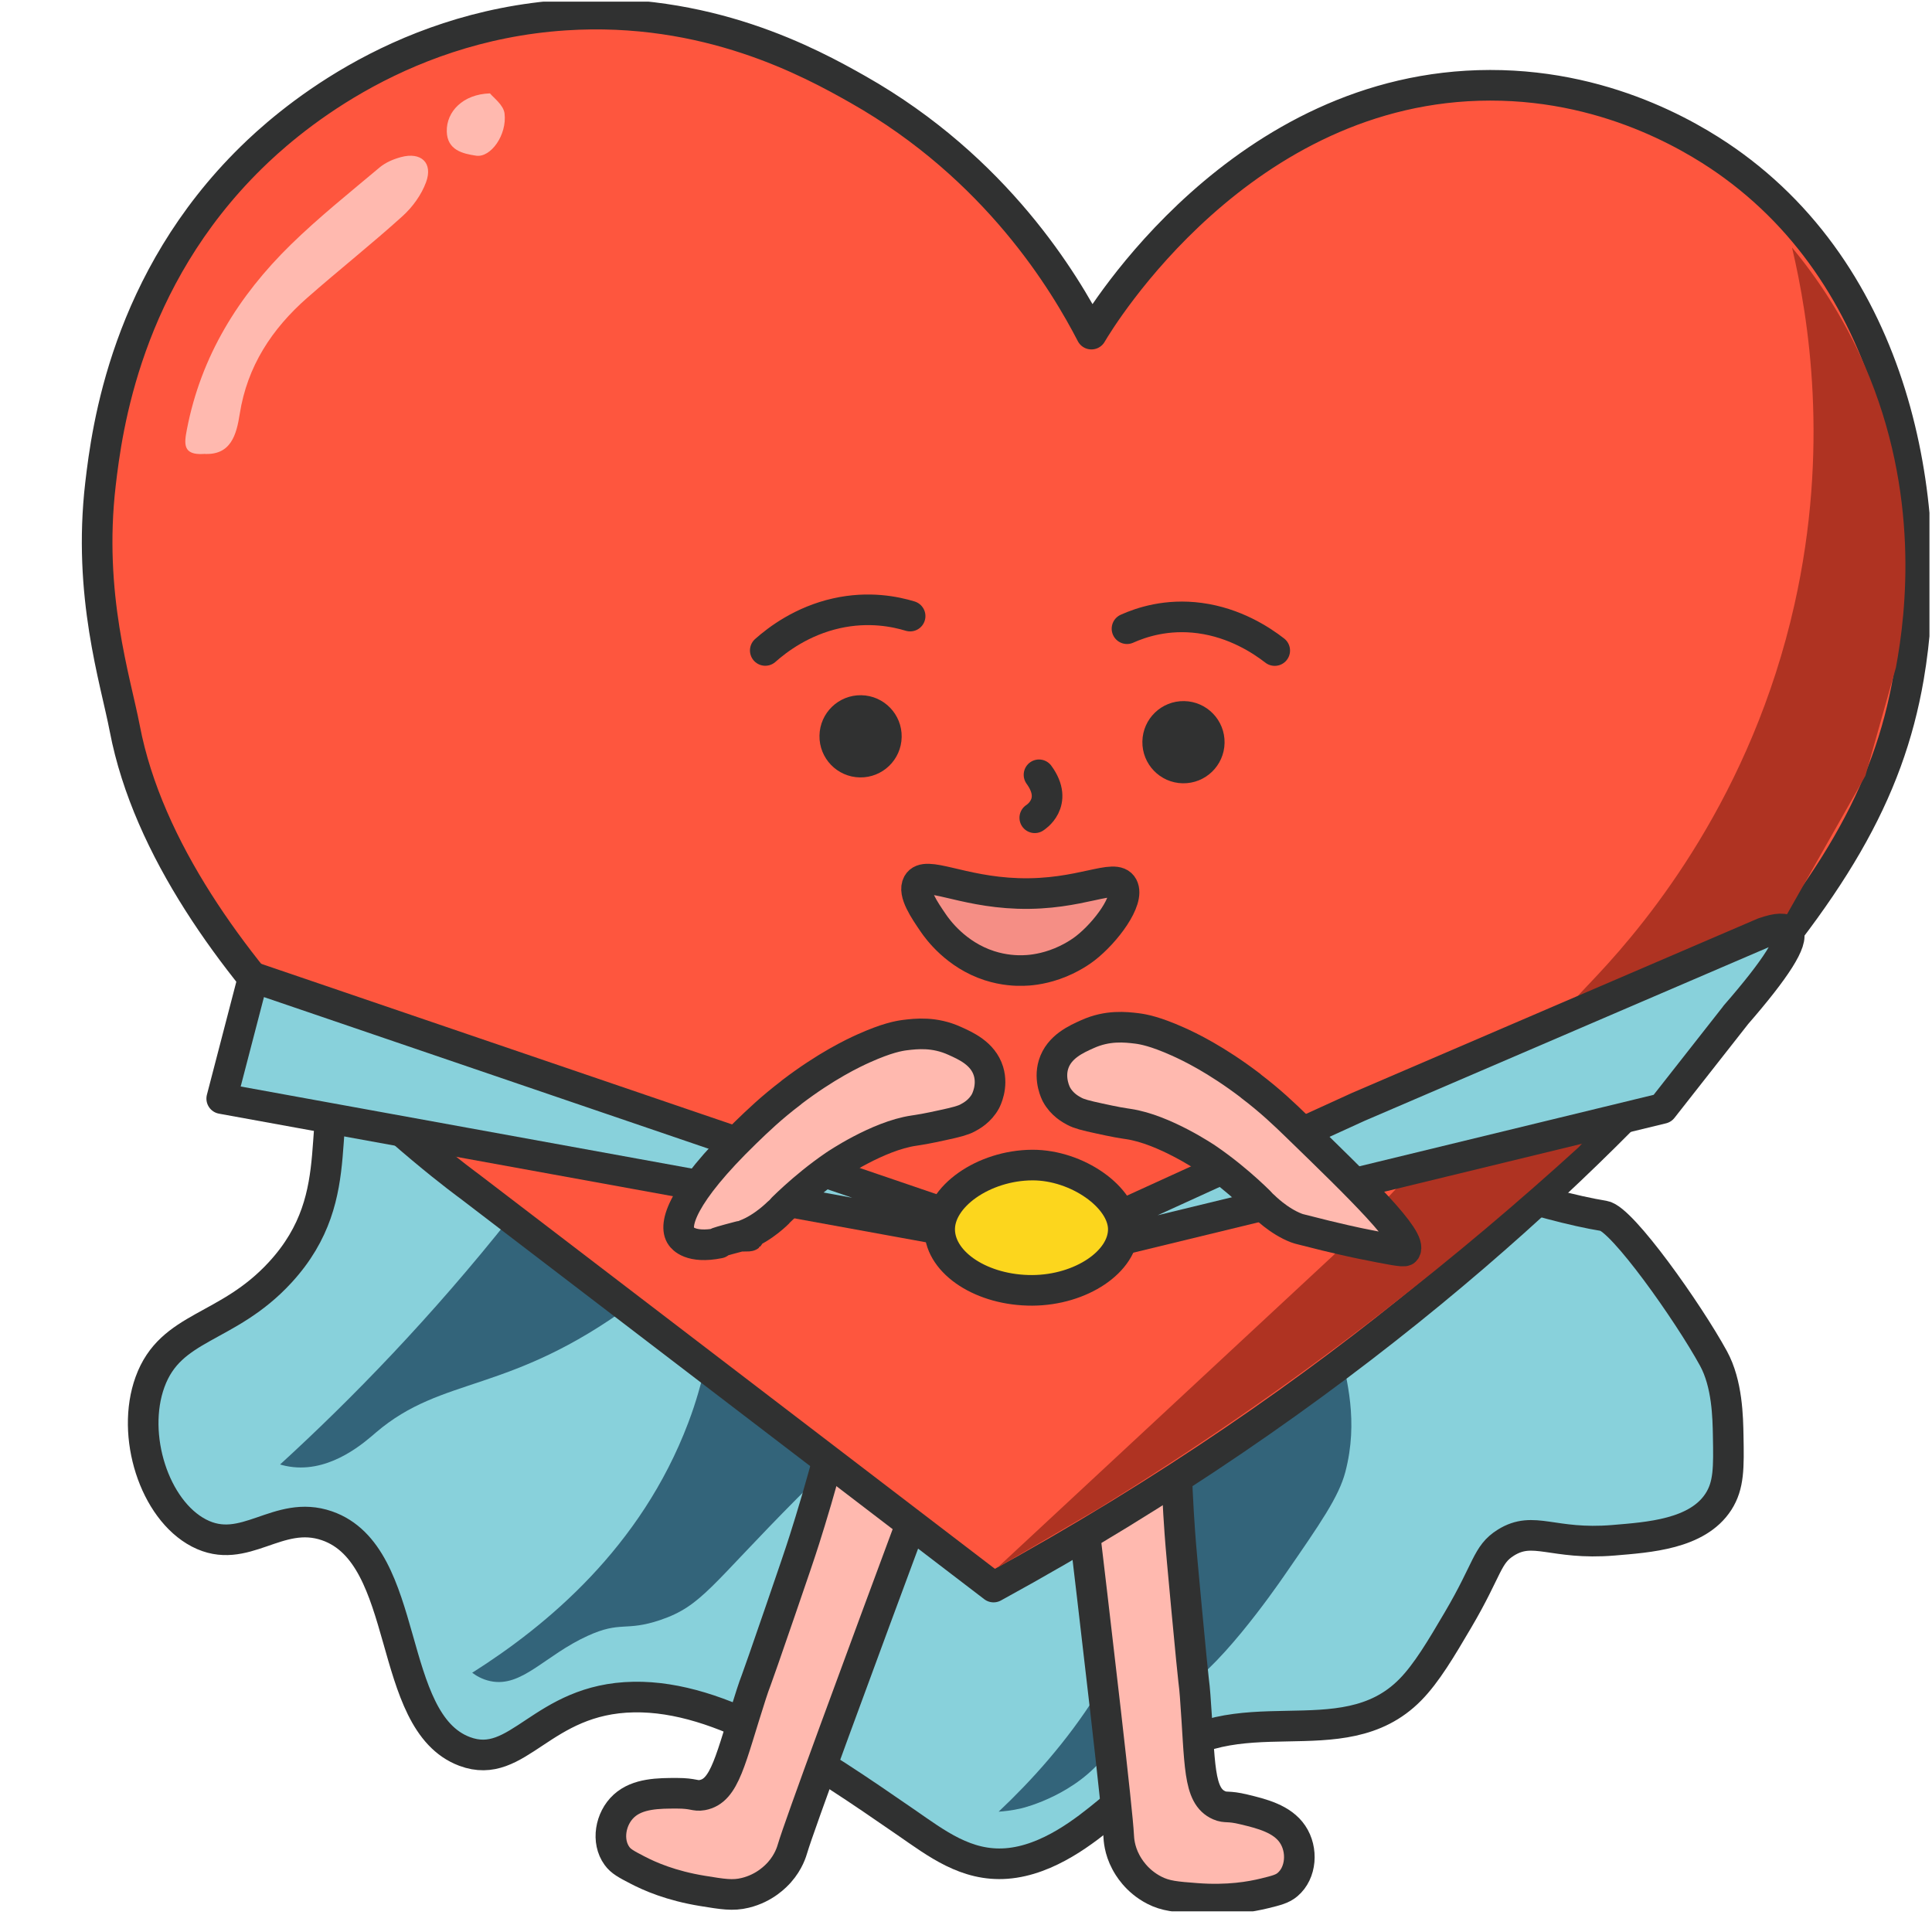 <svg width="464" height="460" viewBox="0 0 464 460" fill="none" xmlns="http://www.w3.org/2000/svg">
<g clip-path="url(#clip0_2848_2265)">
<path d="M83.917 252.873C74.469 267.72 84.77 286.596 67.283 305.591C54.54 319.446 41.003 318.175 36.021 331.931C31.377 344.733 37.053 362.577 47.772 368.175C58.788 373.911 66.688 362.339 78.538 366.448C98.863 373.494 92.551 413.49 111.586 420.636C124.528 425.479 130.006 407.952 152.217 407.575C173.336 407.218 195.726 422.601 217.639 437.706C224.884 442.708 232.049 448.285 241.735 447.551C251.819 446.796 260.83 439.472 265.832 435.383C272.442 430.004 273.216 427.503 277.305 423.792C296.578 406.305 322.163 422.64 338.697 405.828C342.628 401.839 346.141 395.884 350.17 389.036C357.415 376.73 357.018 373.395 361.643 370.497C368.372 366.289 372.818 371.132 387.466 369.922C395.942 369.207 407.653 368.492 412.714 360.652C415.255 356.702 415.195 352.435 415.056 344.892C414.977 340.406 414.838 332.308 411.523 326.254C405.39 315.059 389.57 292.734 385.203 292.019C326.828 282.492 117.064 180.667 83.917 232.77V252.873Z" fill="#88D1DB" stroke="#303131" stroke-width="7.351" stroke-linecap="round" stroke-linejoin="round"/>
<path d="M227.573 249.856C217.708 275.283 215.704 295.092 215.803 308.847C215.862 316.727 216.656 326.97 211.019 338.303C207.943 344.516 205.7 345.489 191.607 359.681C170.746 380.681 168.602 385.663 158.618 389.057C150.163 391.915 149.15 389.216 141.151 392.868C130.81 397.572 125.332 405.373 117.749 403.745C115.784 403.328 114.315 402.415 113.402 401.74C131.346 390.387 153.954 371.649 165.287 341.717C167.431 336.08 168.185 332.607 169.416 328.458C175.391 308.411 189.821 280.98 227.553 249.876L227.573 249.856Z" fill="#33647A"/>
<path d="M359.321 181.615C354.855 208.51 356.919 228.339 359.817 241.757C361.485 249.459 364.343 259.324 361.147 271.57C359.579 277.545 355.212 283.837 346.499 296.441C344.017 300.034 329.945 320.2 320.794 324.488C320.08 324.825 317.082 326.155 313.649 328.735C312.954 329.251 311.088 330.72 308.885 332.983C306.245 335.722 304.836 337.886 303.863 339.215C296.618 349.041 284.153 352.177 283.379 352.355C281.037 352.911 279.092 353.09 277.881 353.169C293.403 338.521 312.041 315.714 317.082 284.214C318.035 278.259 318.075 274.687 318.432 270.379C320.179 249.538 328.734 219.745 359.321 181.595V181.615Z" fill="#467C93" stroke="#303131" stroke-width="7.351" stroke-linecap="round" stroke-linejoin="round"/>
<path d="M169.213 222.518C169.252 240.6 168.438 258.762 169.55 276.745C170.066 284.903 168.955 291.433 166.335 296.991C162.762 304.593 157.264 309.218 151.825 313.208C122.151 335.002 106.47 330.218 90.293 344.033C87.772 346.197 79.932 353.322 70.464 352.35C69.095 352.211 67.983 351.933 67.269 351.715C84.458 335.994 103.612 316.324 122.707 292.247C142.456 267.337 157.621 243.419 169.213 222.518Z" fill="#33647A"/>
<path d="M321.282 263.545C316.816 290.441 318.88 310.27 321.778 323.687C323.445 331.389 326.304 341.254 323.108 353.501C321.54 359.475 317.173 365.767 308.46 378.371C305.978 381.964 291.906 402.13 282.755 406.418C282.041 406.755 279.043 408.085 275.61 410.665C274.915 411.181 273.049 412.65 270.846 414.913C268.206 417.652 266.797 419.816 265.824 421.146C258.579 430.971 246.114 434.107 245.34 434.286C242.998 434.841 241.053 435.02 239.842 435.099C255.364 420.451 274.002 397.645 279.043 366.144C279.996 360.19 280.036 356.617 280.393 352.31C282.14 331.468 290.695 301.675 321.282 263.525V263.545Z" fill="#33647A"/>
<path d="M222.364 356.306C204.698 403.884 192.055 438.203 190.348 443.939C190.149 444.614 189.435 447.135 187.192 449.656C186.437 450.489 183.738 453.447 178.974 454.598C175.977 455.333 173.555 454.916 168.673 454.122C161.15 452.891 156.068 450.668 153.032 449.08C150.431 447.73 149.121 447.036 148.188 445.746C145.608 442.212 146.561 436.734 149.856 433.717C153.171 430.68 158.252 430.68 162.579 430.68C166.688 430.68 166.846 431.434 168.653 431.117C174.191 430.124 175.381 422.522 180.443 406.862C181.733 402.892 180.106 408.152 187.39 386.933C190.526 377.803 192.114 373.178 193.206 369.724C194.873 364.464 197.156 356.981 199.557 347.751" fill="#FFB9AF"/>
<path d="M222.364 356.306C204.698 403.884 192.055 438.203 190.348 443.939C190.149 444.614 189.435 447.135 187.192 449.656C186.437 450.489 183.738 453.447 178.974 454.598C175.977 455.333 173.555 454.916 168.673 454.122C161.15 452.891 156.068 450.668 153.032 449.08C150.431 447.73 149.121 447.036 148.188 445.746C145.608 442.212 146.561 436.734 149.856 433.717C153.171 430.68 158.252 430.68 162.579 430.68C166.688 430.68 166.846 431.434 168.653 431.117C174.191 430.124 175.381 422.522 180.443 406.862C181.733 402.892 180.106 408.152 187.39 386.933C190.526 377.803 192.114 373.178 193.206 369.724C194.873 364.464 197.156 356.981 199.557 347.751" stroke="#303131" stroke-width="7.351" stroke-linecap="round" stroke-linejoin="round"/>
<path d="M258.171 348.207C264.145 398.603 268.373 434.927 268.671 440.921C268.711 441.616 268.81 444.256 270.398 447.213C270.934 448.206 272.859 451.719 277.226 453.962C279.965 455.371 282.426 455.55 287.349 455.927C294.951 456.502 300.409 455.53 303.724 454.716C306.563 454.021 308.012 453.644 309.222 452.612C312.557 449.793 312.934 444.236 310.433 440.524C307.932 436.792 302.99 435.582 298.782 434.569C294.792 433.597 294.455 434.291 292.787 433.557C287.647 431.294 288.282 423.633 287.031 407.218C286.714 403.069 287.051 408.547 284.967 386.217C284.074 376.61 283.617 371.728 283.359 368.115C282.962 362.617 282.526 354.797 282.347 345.269" fill="#FFB9AF"/>
<path d="M258.171 348.207C264.145 398.603 268.373 434.927 268.671 440.921C268.711 441.616 268.81 444.256 270.398 447.213C270.934 448.206 272.859 451.719 277.226 453.962C279.965 455.371 282.426 455.55 287.349 455.927C294.951 456.502 300.409 455.53 303.724 454.716C306.563 454.021 308.012 453.644 309.222 452.612C312.557 449.793 312.934 444.236 310.433 440.524C307.932 436.792 302.99 435.582 298.782 434.569C294.792 433.597 294.455 434.291 292.787 433.557C287.647 431.294 288.282 423.633 287.031 407.218C286.714 403.069 287.051 408.547 284.967 386.217C284.074 376.61 283.617 371.728 283.359 368.115C282.962 362.617 282.526 354.797 282.347 345.269" stroke="#303131" stroke-width="7.351" stroke-linecap="round" stroke-linejoin="round"/>
<path d="M262.12 80.246C264.224 76.634 298.146 20.541 357.851 20.481C387.744 20.442 409.022 34.475 416.306 39.814C457.652 70.123 464.738 125.68 458.386 162.619C453.543 190.745 439.947 213.671 409.856 247.235C377.383 283.44 323.036 335.007 238.619 381.156L112.678 284.849C112.678 284.849 41.083 232.984 29.967 174.965C27.744 163.334 21.035 142.889 24.131 116.272C25.68 103.033 30.285 67.325 60.336 37.849C67.958 30.366 94.516 6.329 135.682 3.629C169.803 1.387 194.673 15.043 206.027 21.474C239.413 40.39 255.808 68.039 262.12 80.246Z" fill="#FE563E" stroke="#303131" stroke-width="7.351" stroke-linecap="round" stroke-linejoin="round"/>
<path d="M430.399 59.525C434.369 76.337 439.39 107.618 430.974 145.153C420.673 191.043 395.981 220.976 383.873 233.937L320.257 301.463L239.571 376.472C247.57 371.788 255.57 367.123 263.588 362.439C285.323 349.081 308.566 333.321 332.504 314.742C349.534 301.542 365.036 288.363 379.109 275.56C394.79 258.689 410.47 241.817 426.151 224.926C433.436 212.064 440.72 199.182 448.005 186.319C450.446 177.665 452.888 168.991 455.329 160.337C457.83 146.959 461.125 118.496 447.866 87.869C442.685 75.92 436.234 66.511 430.419 59.485L430.399 59.525Z" fill="#AF3322"/>
<path d="M48.944 109.029C43.803 109.346 44.239 106.508 44.894 103.094C48.288 85.508 57.28 71.038 69.864 58.732C76.593 52.162 83.997 46.247 91.222 40.173C92.631 39.002 94.517 38.208 96.303 37.731C101.146 36.421 104.044 39.121 102.317 43.785C101.206 46.802 99.062 49.76 96.66 51.923C89.217 58.652 81.337 64.885 73.794 71.514C65.299 78.978 59.384 87.949 57.578 99.402C56.804 104.344 55.494 109.426 48.944 109.009V109.029Z" fill="#FFB9AF"/>
<path d="M117.66 22.407C118.434 23.399 120.935 25.186 121.173 27.25C121.808 32.391 117.858 37.909 114.365 37.393C111.11 36.916 107.398 36.043 107.299 31.557C107.199 26.813 111.169 22.625 117.66 22.427V22.407Z" fill="#FFB9AF"/>
<path d="M57.041 249.279L60.832 234.71L156.683 267.401L252.553 300.112L152.892 281.97L53.25 263.848L57.041 249.279Z" fill="#88D1DB" stroke="#303131" stroke-width="7.351" stroke-linecap="round" stroke-linejoin="round"/>
<path d="M416.822 243.842C410.967 251.305 405.111 258.748 399.256 266.211C376.827 271.65 354.417 277.108 331.988 282.547L241.397 304.54L326.212 265.834C358.665 251.9 391.098 237.947 423.551 224.013C426.846 222.861 428.811 222.802 429.466 223.814C430.816 225.898 426.608 232.587 416.802 243.842H416.822Z" fill="#88D1DB" stroke="#303131" stroke-width="7.351" stroke-linecap="round" stroke-linejoin="round"/>
<path d="M247.929 309.898C235.98 309.957 225.936 303.467 225.678 295.527C225.42 287.449 236.198 279.846 247.969 279.807C258.687 279.787 269.703 287.528 269.783 295.15C269.862 302.951 259.64 309.838 247.929 309.898Z" fill="#FCD61D" stroke="#303131" stroke-width="7.351" stroke-linecap="round" stroke-linejoin="round"/>
<path d="M300.376 260.775C291.987 254.38 285.549 251.335 282.907 250.152C277.363 247.673 274.57 247.193 273.085 246.998C270.32 246.659 265.999 246.163 261.117 248.389C258.602 249.53 254.336 251.35 253.014 255.671C251.897 259.352 253.597 262.606 253.734 262.871C255.051 265.296 257.151 266.424 258.045 266.901C259.099 267.474 260.738 267.924 264.049 268.629C265.856 269.015 267.094 269.292 268.446 269.533C269.798 269.774 270.812 269.921 270.981 269.945C279.635 271.223 289.94 278.259 289.94 278.259C297.729 283.578 303.414 289.579 303.45 289.606C303.45 289.606 307.029 293.299 311.408 294.949C311.854 295.121 312.201 295.188 312.691 295.315C321.152 297.518 326.812 298.664 326.812 298.664C333.736 300.052 337.198 300.746 337.486 300.351C339.432 297.673 326.646 285.261 311.362 270.43C308.504 267.66 305.171 264.444 300.367 260.801L300.376 260.775Z" fill="#FFB9AF" stroke="#303131" stroke-width="7.351" stroke-linecap="round" stroke-linejoin="round"/>
<path d="M190.034 262.373C198.423 255.979 204.861 252.934 207.504 251.75C213.047 249.271 215.841 248.791 217.326 248.596C220.091 248.258 224.411 247.761 229.293 249.987C231.809 251.128 236.074 252.948 237.396 257.27C238.514 260.95 236.813 264.205 236.677 264.469C235.36 266.894 233.259 268.022 232.366 268.499C231.311 269.072 229.672 269.522 226.361 270.227C224.554 270.613 223.317 270.891 221.964 271.131C220.612 271.372 219.598 271.519 219.429 271.544C210.776 272.821 200.47 279.858 200.47 279.858C192.681 285.176 186.996 291.178 186.96 291.204C186.96 291.204 183.381 294.897 179.002 296.547C178.556 296.719 182.105 296.913 177.719 296.913C169.258 299.116 172.708 298.552 172.708 298.552C165.784 299.94 163.886 297.308 163.598 296.913C161.652 294.235 163.764 286.859 179.049 272.028C181.906 269.259 185.24 266.042 190.043 262.4L190.034 262.373Z" fill="#FFB9AF" stroke="#303131" stroke-width="7.351" stroke-linecap="round" stroke-linejoin="round"/>
<path d="M183.791 156.217C186.774 153.569 192.632 149.14 200.892 147.293C208.68 145.552 215.059 146.898 218.58 147.965" stroke="#303131" stroke-width="7.351" stroke-linecap="round" stroke-linejoin="round"/>
<path d="M306.146 156.242C302.881 153.711 296.558 149.567 288.146 148.441C280.215 147.379 274.038 149.482 270.664 150.992" stroke="#303131" stroke-width="7.351" stroke-linecap="round" stroke-linejoin="round"/>
<path d="M206.5 186.708C211.951 186.808 216.451 182.469 216.55 177.018C216.649 171.567 212.31 167.068 206.859 166.969C201.408 166.869 196.909 171.208 196.81 176.659C196.711 182.11 201.049 186.609 206.5 186.708Z" fill="#303131"/>
<path d="M284.05 188.119C289.501 188.218 294 183.879 294.1 178.428C294.199 172.977 289.86 168.478 284.409 168.379C278.958 168.28 274.459 172.618 274.36 178.069C274.261 183.52 278.599 188.02 284.05 188.119Z" fill="#303131"/>
<path d="M220.426 212.203C222.278 208.94 230.642 214.119 244.455 214.574C259.594 215.081 267.825 209.469 269.656 212.921C271.364 216.167 265.568 223.935 260.651 227.742C259.998 228.248 257.298 230.283 253.271 231.681C249.777 232.898 246.922 233.064 245.76 233.084C244.131 233.136 241.128 233.054 237.639 231.928C229.582 229.33 225.175 223.174 224.179 221.725C222.015 218.566 219.174 214.415 220.426 212.203Z" fill="#F58E85" stroke="#303131" stroke-width="7.351" stroke-linecap="round" stroke-linejoin="round"/>
<path d="M249.532 186.08C254.43 192.815 248.518 196.401 248.518 196.401" stroke="#303131" stroke-width="7.351" stroke-linecap="round" stroke-linejoin="round"/>
</g>
<defs>
<clipPath id="clip0_2848_2265">
<rect width="463.254" height="458.649" fill="white" transform="translate(0.135 0.395)"/>
</clipPath>
</defs>
</svg>
